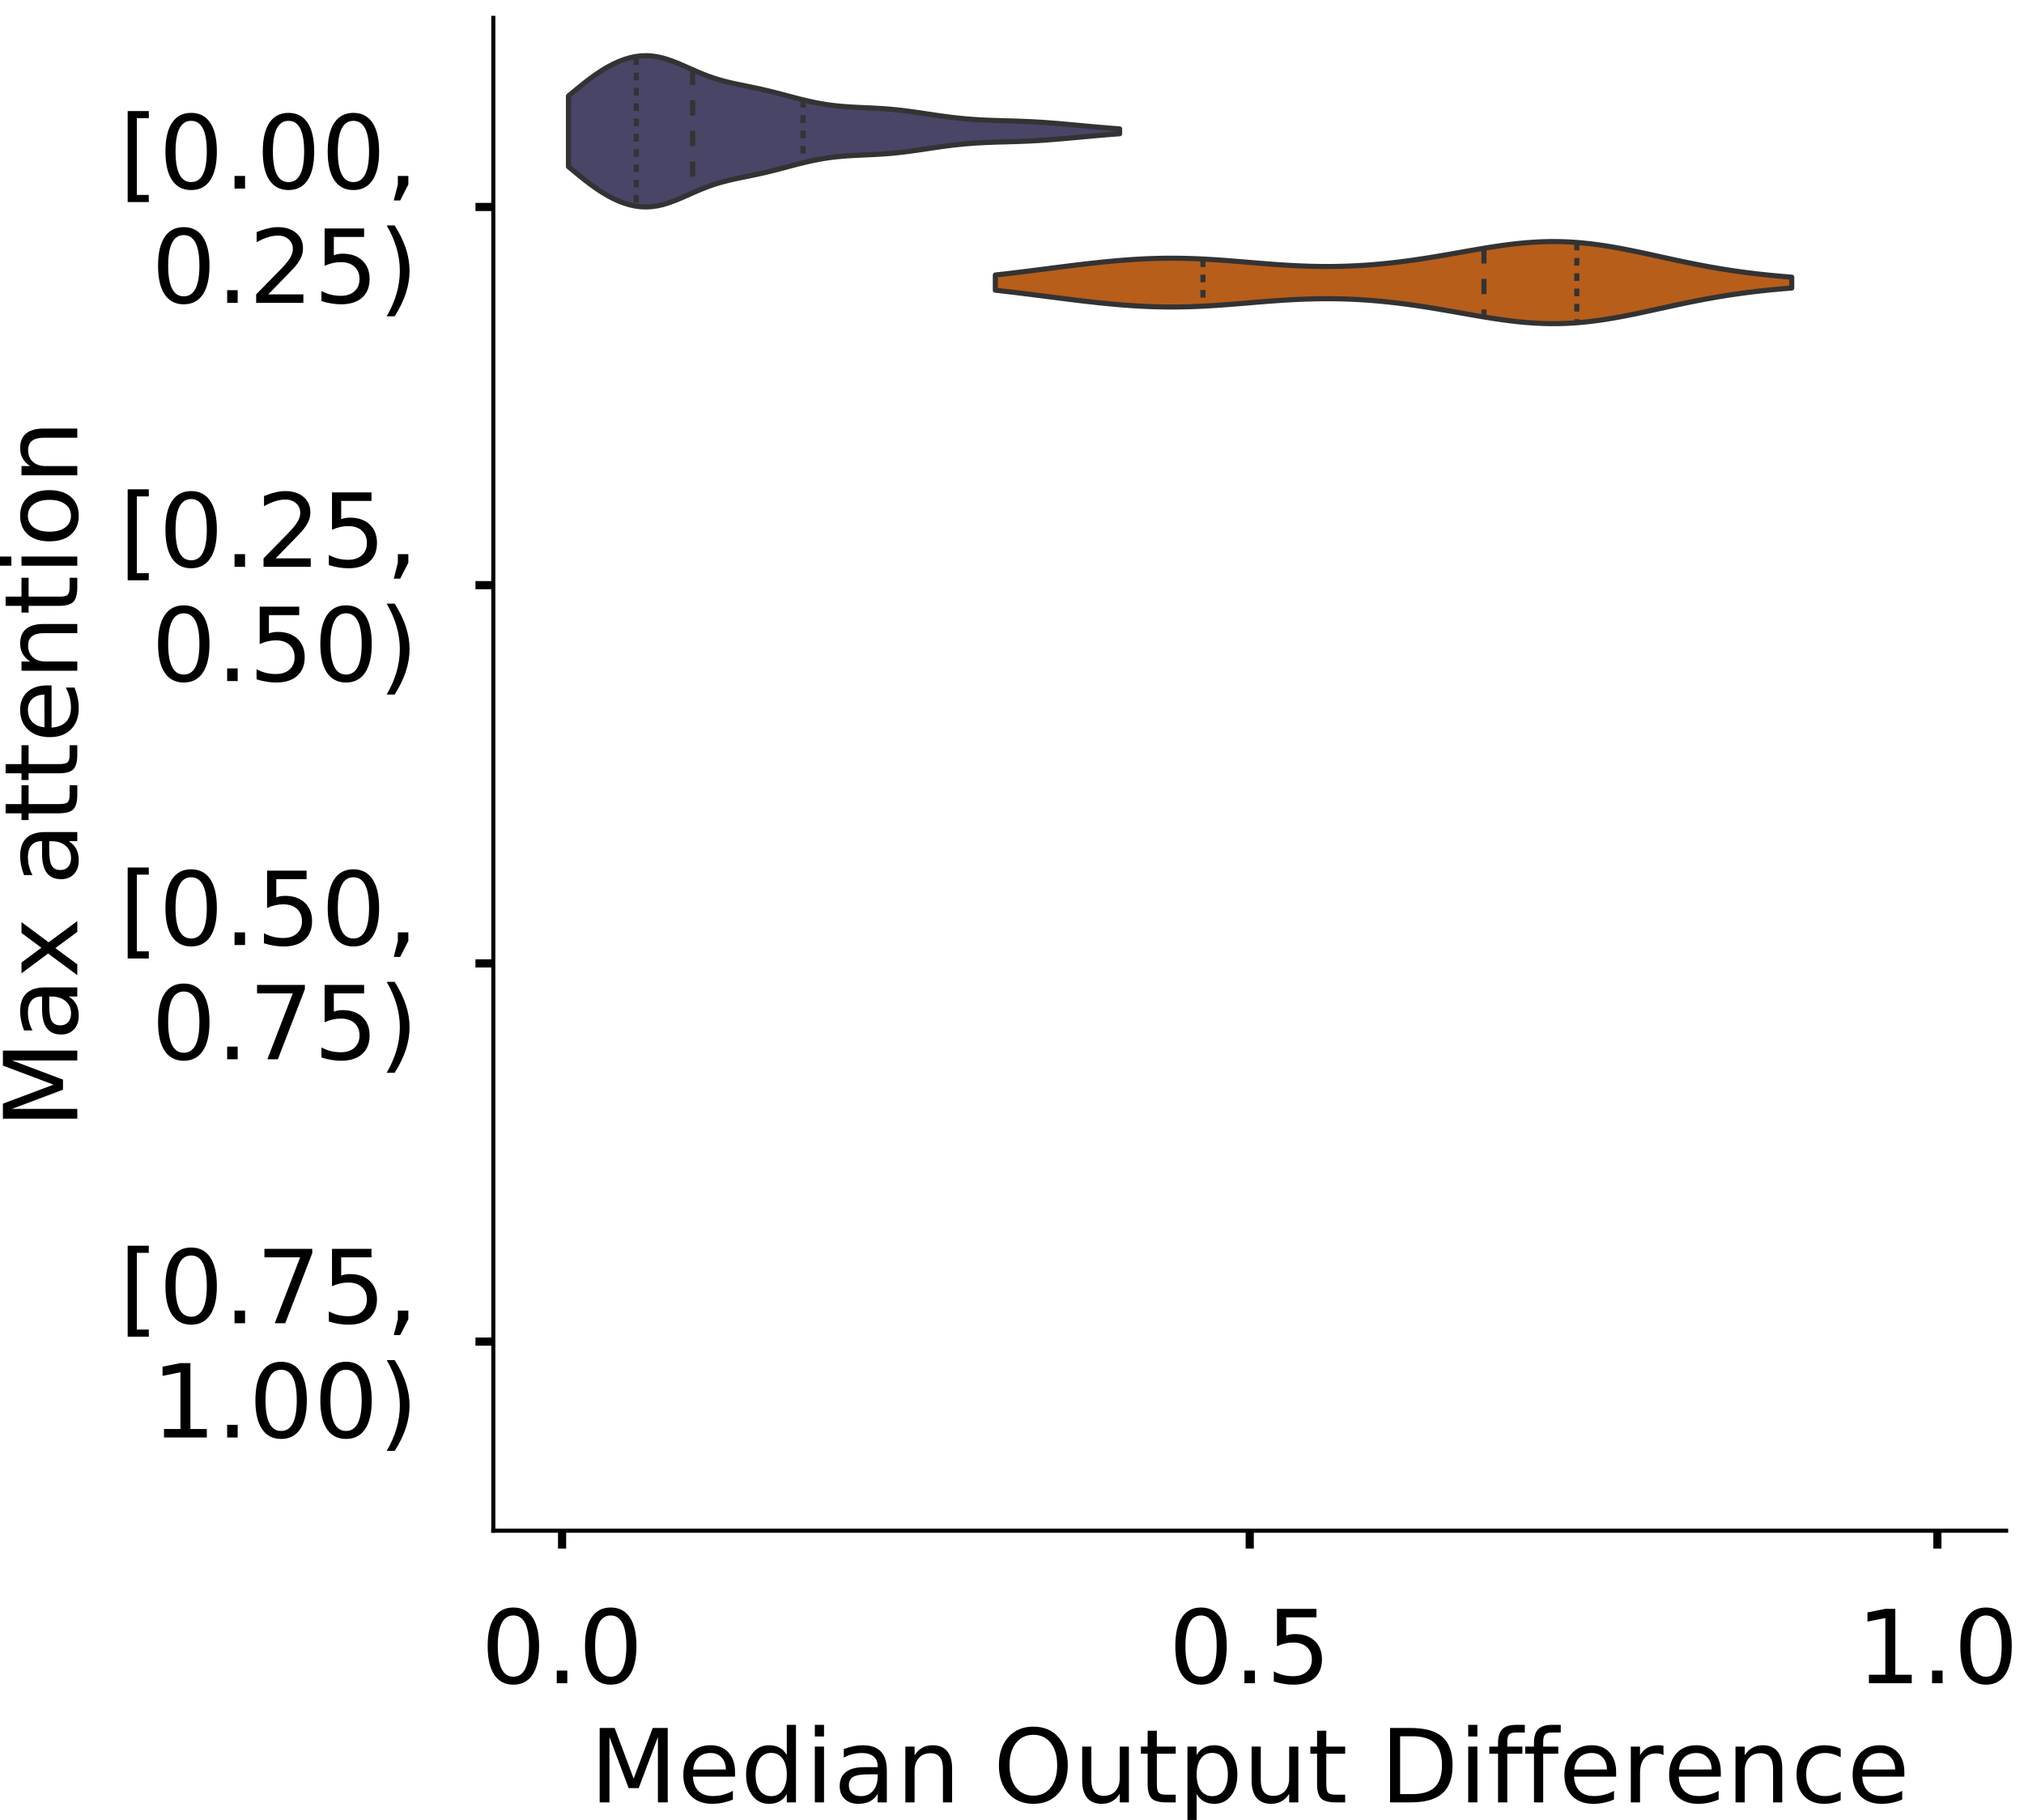<?xml version="1.0" encoding="utf-8" standalone="no"?>
<!DOCTYPE svg PUBLIC "-//W3C//DTD SVG 1.1//EN"
  "http://www.w3.org/Graphics/SVG/1.1/DTD/svg11.dtd">
<!-- Created with matplotlib (https://matplotlib.org/) -->
<svg height="356.753pt" version="1.1" viewBox="0 0 396.753 356.753" width="396.753pt" xmlns="http://www.w3.org/2000/svg" xmlns:xlink="http://www.w3.org/1999/xlink">
 <defs>
  <style type="text/css">
*{stroke-linecap:butt;stroke-linejoin:round;}
  </style>
 </defs>
 <g id="figure_1">
  <g id="patch_1">
   <path d="M 0 356.753 
L 396.753 356.753 
L 396.753 0 
L 0 0 
z
" style="fill:#ffffff;"/>
  </g>
  <g id="axes_1">
   <g id="patch_2">
    <path d="M 96.7 300.053 
L 393.253 300.053 
L 393.253 3.5 
L 96.7 3.5 
z
" style="fill:#ffffff;"/>
   </g>
   <g id="PolyCollection_1">
    <defs>
     <path d="M 111.432 -324.085 
L 111.432 -337.938 
L 112.523 -338.844 
L 113.614 -339.741 
L 114.706 -340.613 
L 115.797 -341.445 
L 116.889 -342.225 
L 117.98 -342.945 
L 119.071 -343.597 
L 120.163 -344.176 
L 121.254 -344.677 
L 122.345 -345.095 
L 123.437 -345.425 
L 124.528 -345.662 
L 125.62 -345.801 
L 126.711 -345.839 
L 127.802 -345.777 
L 128.894 -345.617 
L 129.985 -345.365 
L 131.076 -345.034 
L 132.168 -344.637 
L 133.259 -344.192 
L 134.35 -343.718 
L 135.442 -343.232 
L 136.533 -342.754 
L 137.625 -342.297 
L 138.716 -341.872 
L 139.807 -341.486 
L 140.899 -341.141 
L 141.99 -340.836 
L 143.081 -340.564 
L 144.173 -340.318 
L 145.264 -340.089 
L 146.356 -339.868 
L 147.447 -339.645 
L 148.538 -339.414 
L 149.63 -339.171 
L 150.721 -338.914 
L 151.812 -338.643 
L 152.904 -338.361 
L 153.995 -338.072 
L 155.087 -337.782 
L 156.178 -337.496 
L 157.269 -337.22 
L 158.361 -336.961 
L 159.452 -336.722 
L 160.543 -336.507 
L 161.635 -336.319 
L 162.726 -336.159 
L 163.818 -336.026 
L 164.909 -335.918 
L 166 -335.832 
L 167.092 -335.763 
L 168.183 -335.707 
L 169.274 -335.657 
L 170.366 -335.608 
L 171.457 -335.554 
L 172.548 -335.49 
L 173.64 -335.415 
L 174.731 -335.324 
L 175.823 -335.218 
L 176.914 -335.097 
L 178.005 -334.961 
L 179.097 -334.814 
L 180.188 -334.658 
L 181.279 -334.496 
L 182.371 -334.332 
L 183.462 -334.171 
L 184.554 -334.014 
L 185.645 -333.866 
L 186.736 -333.73 
L 187.828 -333.607 
L 188.919 -333.498 
L 190.01 -333.404 
L 191.102 -333.325 
L 192.193 -333.259 
L 193.285 -333.206 
L 194.376 -333.162 
L 195.467 -333.126 
L 196.559 -333.094 
L 197.65 -333.063 
L 198.741 -333.031 
L 199.833 -332.995 
L 200.924 -332.953 
L 202.015 -332.904 
L 203.107 -332.845 
L 204.198 -332.779 
L 205.29 -332.704 
L 206.381 -332.621 
L 207.472 -332.532 
L 208.564 -332.438 
L 209.655 -332.341 
L 210.746 -332.241 
L 211.838 -332.141 
L 212.929 -332.04 
L 214.021 -331.941 
L 215.112 -331.844 
L 216.203 -331.749 
L 217.295 -331.658 
L 218.386 -331.572 
L 219.477 -331.491 
L 219.477 -330.533 
L 219.477 -330.533 
L 218.386 -330.452 
L 217.295 -330.366 
L 216.203 -330.275 
L 215.112 -330.18 
L 214.021 -330.083 
L 212.929 -329.983 
L 211.838 -329.883 
L 210.746 -329.782 
L 209.655 -329.683 
L 208.564 -329.585 
L 207.472 -329.491 
L 206.381 -329.403 
L 205.29 -329.32 
L 204.198 -329.245 
L 203.107 -329.178 
L 202.015 -329.12 
L 200.924 -329.071 
L 199.833 -329.029 
L 198.741 -328.993 
L 197.65 -328.961 
L 196.559 -328.93 
L 195.467 -328.898 
L 194.376 -328.861 
L 193.285 -328.818 
L 192.193 -328.764 
L 191.102 -328.699 
L 190.01 -328.62 
L 188.919 -328.526 
L 187.828 -328.417 
L 186.736 -328.294 
L 185.645 -328.157 
L 184.554 -328.009 
L 183.462 -327.853 
L 182.371 -327.691 
L 181.279 -327.528 
L 180.188 -327.366 
L 179.097 -327.21 
L 178.005 -327.062 
L 176.914 -326.927 
L 175.823 -326.805 
L 174.731 -326.699 
L 173.64 -326.609 
L 172.548 -326.533 
L 171.457 -326.47 
L 170.366 -326.416 
L 169.274 -326.367 
L 168.183 -326.317 
L 167.092 -326.26 
L 166 -326.192 
L 164.909 -326.106 
L 163.818 -325.998 
L 162.726 -325.865 
L 161.635 -325.705 
L 160.543 -325.517 
L 159.452 -325.302 
L 158.361 -325.063 
L 157.269 -324.803 
L 156.178 -324.528 
L 155.087 -324.242 
L 153.995 -323.952 
L 152.904 -323.663 
L 151.812 -323.381 
L 150.721 -323.11 
L 149.63 -322.852 
L 148.538 -322.609 
L 147.447 -322.379 
L 146.356 -322.156 
L 145.264 -321.934 
L 144.173 -321.705 
L 143.081 -321.46 
L 141.99 -321.188 
L 140.899 -320.883 
L 139.807 -320.538 
L 138.716 -320.152 
L 137.625 -319.727 
L 136.533 -319.27 
L 135.442 -318.791 
L 134.35 -318.306 
L 133.259 -317.831 
L 132.168 -317.387 
L 131.076 -316.99 
L 129.985 -316.658 
L 128.894 -316.407 
L 127.802 -316.247 
L 126.711 -316.184 
L 125.62 -316.223 
L 124.528 -316.362 
L 123.437 -316.598 
L 122.345 -316.928 
L 121.254 -317.346 
L 120.163 -317.847 
L 119.071 -318.426 
L 117.98 -319.079 
L 116.889 -319.798 
L 115.797 -320.579 
L 114.706 -321.411 
L 113.614 -322.283 
L 112.523 -323.18 
L 111.432 -324.085 
z
" id="m8f52233821" style="stroke:#333333;"/>
    </defs>
    <g clip-path="url(#p1e3ca4cd68)">
     <use style="fill:#484566;stroke:#333333;" x="0" xlink:href="#m8f52233821" y="356.753"/>
    </g>
   </g>
   <g id="PolyCollection_2">
    <defs>
     <path d="M 195.108 -299.865 
L 195.108 -302.848 
L 196.685 -303.024 
L 198.262 -303.207 
L 199.839 -303.397 
L 201.416 -303.593 
L 202.993 -303.792 
L 204.57 -303.994 
L 206.147 -304.196 
L 207.723 -304.398 
L 209.3 -304.596 
L 210.877 -304.791 
L 212.454 -304.979 
L 214.031 -305.158 
L 215.608 -305.329 
L 217.185 -305.487 
L 218.762 -305.632 
L 220.339 -305.762 
L 221.916 -305.875 
L 223.493 -305.969 
L 225.07 -306.044 
L 226.646 -306.097 
L 228.223 -306.129 
L 229.8 -306.138 
L 231.377 -306.125 
L 232.954 -306.091 
L 234.531 -306.036 
L 236.108 -305.962 
L 237.685 -305.871 
L 239.262 -305.766 
L 240.839 -305.649 
L 242.416 -305.524 
L 243.993 -305.394 
L 245.569 -305.262 
L 247.146 -305.132 
L 248.723 -305.008 
L 250.3 -304.892 
L 251.877 -304.788 
L 253.454 -304.697 
L 255.031 -304.623 
L 256.608 -304.567 
L 258.185 -304.53 
L 259.762 -304.514 
L 261.339 -304.52 
L 262.916 -304.549 
L 264.492 -304.599 
L 266.069 -304.672 
L 267.646 -304.768 
L 269.223 -304.885 
L 270.8 -305.025 
L 272.377 -305.185 
L 273.954 -305.365 
L 275.531 -305.564 
L 277.108 -305.781 
L 278.685 -306.015 
L 280.262 -306.262 
L 281.839 -306.522 
L 283.415 -306.791 
L 284.992 -307.067 
L 286.569 -307.345 
L 288.146 -307.623 
L 289.723 -307.896 
L 291.3 -308.159 
L 292.877 -308.408 
L 294.454 -308.639 
L 296.031 -308.846 
L 297.608 -309.026 
L 299.185 -309.175 
L 300.761 -309.288 
L 302.338 -309.364 
L 303.915 -309.401 
L 305.492 -309.396 
L 307.069 -309.349 
L 308.646 -309.261 
L 310.223 -309.132 
L 311.8 -308.965 
L 313.377 -308.762 
L 314.954 -308.527 
L 316.531 -308.262 
L 318.108 -307.973 
L 319.684 -307.663 
L 321.261 -307.338 
L 322.838 -307.001 
L 324.415 -306.658 
L 325.992 -306.312 
L 327.569 -305.968 
L 329.146 -305.629 
L 330.723 -305.299 
L 332.3 -304.98 
L 333.877 -304.675 
L 335.454 -304.386 
L 337.031 -304.113 
L 338.607 -303.858 
L 340.184 -303.621 
L 341.761 -303.401 
L 343.338 -303.199 
L 344.915 -303.014 
L 346.492 -302.844 
L 348.069 -302.69 
L 349.646 -302.549 
L 351.223 -302.42 
L 351.223 -300.293 
L 351.223 -300.293 
L 349.646 -300.164 
L 348.069 -300.023 
L 346.492 -299.869 
L 344.915 -299.699 
L 343.338 -299.514 
L 341.761 -299.312 
L 340.184 -299.092 
L 338.607 -298.855 
L 337.031 -298.6 
L 335.454 -298.327 
L 333.877 -298.038 
L 332.3 -297.733 
L 330.723 -297.414 
L 329.146 -297.084 
L 327.569 -296.745 
L 325.992 -296.401 
L 324.415 -296.055 
L 322.838 -295.712 
L 321.261 -295.375 
L 319.684 -295.05 
L 318.108 -294.74 
L 316.531 -294.451 
L 314.954 -294.186 
L 313.377 -293.951 
L 311.8 -293.748 
L 310.223 -293.581 
L 308.646 -293.452 
L 307.069 -293.364 
L 305.492 -293.317 
L 303.915 -293.312 
L 302.338 -293.349 
L 300.761 -293.425 
L 299.185 -293.538 
L 297.608 -293.687 
L 296.031 -293.867 
L 294.454 -294.074 
L 292.877 -294.305 
L 291.3 -294.554 
L 289.723 -294.817 
L 288.146 -295.09 
L 286.569 -295.368 
L 284.992 -295.646 
L 283.415 -295.922 
L 281.839 -296.191 
L 280.262 -296.451 
L 278.685 -296.698 
L 277.108 -296.932 
L 275.531 -297.149 
L 273.954 -297.348 
L 272.377 -297.528 
L 270.8 -297.688 
L 269.223 -297.828 
L 267.646 -297.945 
L 266.069 -298.041 
L 264.492 -298.114 
L 262.916 -298.164 
L 261.339 -298.193 
L 259.762 -298.199 
L 258.185 -298.183 
L 256.608 -298.146 
L 255.031 -298.09 
L 253.454 -298.016 
L 251.877 -297.925 
L 250.3 -297.821 
L 248.723 -297.705 
L 247.146 -297.581 
L 245.569 -297.451 
L 243.993 -297.319 
L 242.416 -297.189 
L 240.839 -297.064 
L 239.262 -296.947 
L 237.685 -296.842 
L 236.108 -296.751 
L 234.531 -296.677 
L 232.954 -296.622 
L 231.377 -296.588 
L 229.8 -296.575 
L 228.223 -296.584 
L 226.646 -296.616 
L 225.07 -296.669 
L 223.493 -296.744 
L 221.916 -296.838 
L 220.339 -296.951 
L 218.762 -297.081 
L 217.185 -297.226 
L 215.608 -297.384 
L 214.031 -297.555 
L 212.454 -297.734 
L 210.877 -297.922 
L 209.3 -298.117 
L 207.723 -298.315 
L 206.147 -298.517 
L 204.57 -298.719 
L 202.993 -298.921 
L 201.416 -299.12 
L 199.839 -299.316 
L 198.262 -299.506 
L 196.685 -299.689 
L 195.108 -299.865 
z
" id="m7a073fb5fe" style="stroke:#333333;"/>
    </defs>
    <g clip-path="url(#p1e3ca4cd68)">
     <use style="fill:#b75e1a;stroke:#333333;" x="0" xlink:href="#m7a073fb5fe" y="356.753"/>
    </g>
   </g>
   <g id="patch_3">
    <path clip-path="url(#p1e3ca4cd68)" d="M 110.18 40.569 
L 110.18 40.569 
L 110.18 40.569 
L 110.18 40.569 
z
" style="fill:#484566;stroke:#333333;stroke-linejoin:miter;stroke-width:0.5;"/>
   </g>
   <g id="patch_4">
    <path clip-path="url(#p1e3ca4cd68)" d="M 110.18 40.569 
L 110.18 40.569 
L 110.18 40.569 
L 110.18 40.569 
z
" style="fill:#b75e1a;stroke:#333333;stroke-linejoin:miter;stroke-width:0.5;"/>
   </g>
   <g id="matplotlib.axis_1">
    <g id="xtick_1">
     <g id="line2d_1">
      <defs>
       <path d="M 0 0 
L 0 3.5 
" id="m0ec1ee0c8e" style="stroke:#000000;stroke-width:1.6;"/>
      </defs>
      <g>
       <use style="stroke:#000000;stroke-width:1.6;" x="110.18" xlink:href="#m0ec1ee0c8e" y="300.053"/>
      </g>
     </g>
     <g id="text_1">
      <!-- 0.0 -->
      <defs>
       <path d="M 31.781 66.406 
Q 24.172 66.406 20.328 58.906 
Q 16.5 51.422 16.5 36.375 
Q 16.5 21.391 20.328 13.891 
Q 24.172 6.391 31.781 6.391 
Q 39.453 6.391 43.281 13.891 
Q 47.125 21.391 47.125 36.375 
Q 47.125 51.422 43.281 58.906 
Q 39.453 66.406 31.781 66.406 
z
M 31.781 74.219 
Q 44.047 74.219 50.516 64.516 
Q 56.984 54.828 56.984 36.375 
Q 56.984 17.969 50.516 8.266 
Q 44.047 -1.422 31.781 -1.422 
Q 19.531 -1.422 13.062 8.266 
Q 6.594 17.969 6.594 36.375 
Q 6.594 54.828 13.062 64.516 
Q 19.531 74.219 31.781 74.219 
z
" id="DejaVuSans-48"/>
       <path d="M 10.688 12.406 
L 21 12.406 
L 21 0 
L 10.688 0 
z
" id="DejaVuSans-46"/>
      </defs>
      <g transform="translate(94.277 329.95)scale(0.2 -0.2)">
       <use xlink:href="#DejaVuSans-48"/>
       <use x="63.623" xlink:href="#DejaVuSans-46"/>
       <use x="95.41" xlink:href="#DejaVuSans-48"/>
      </g>
     </g>
    </g>
    <g id="xtick_2">
     <g id="line2d_2">
      <g>
       <use style="stroke:#000000;stroke-width:1.6;" x="244.977" xlink:href="#m0ec1ee0c8e" y="300.053"/>
      </g>
     </g>
     <g id="text_2">
      <!-- 0.5 -->
      <defs>
       <path d="M 10.797 72.906 
L 49.516 72.906 
L 49.516 64.594 
L 19.828 64.594 
L 19.828 46.734 
Q 21.969 47.469 24.109 47.828 
Q 26.266 48.188 28.422 48.188 
Q 40.625 48.188 47.75 41.5 
Q 54.891 34.812 54.891 23.391 
Q 54.891 11.625 47.562 5.094 
Q 40.234 -1.422 26.906 -1.422 
Q 22.312 -1.422 17.547 -0.641 
Q 12.797 0.141 7.719 1.703 
L 7.719 11.625 
Q 12.109 9.234 16.797 8.062 
Q 21.484 6.891 26.703 6.891 
Q 35.156 6.891 40.078 11.328 
Q 45.016 15.766 45.016 23.391 
Q 45.016 31 40.078 35.438 
Q 35.156 39.891 26.703 39.891 
Q 22.75 39.891 18.812 39.016 
Q 14.891 38.141 10.797 36.281 
z
" id="DejaVuSans-53"/>
      </defs>
      <g transform="translate(229.074 329.95)scale(0.2 -0.2)">
       <use xlink:href="#DejaVuSans-48"/>
       <use x="63.623" xlink:href="#DejaVuSans-46"/>
       <use x="95.41" xlink:href="#DejaVuSans-53"/>
      </g>
     </g>
    </g>
    <g id="xtick_3">
     <g id="line2d_3">
      <g>
       <use style="stroke:#000000;stroke-width:1.6;" x="379.774" xlink:href="#m0ec1ee0c8e" y="300.053"/>
      </g>
     </g>
     <g id="text_3">
      <!-- 1.0 -->
      <defs>
       <path d="M 12.406 8.297 
L 28.516 8.297 
L 28.516 63.922 
L 10.984 60.406 
L 10.984 69.391 
L 28.422 72.906 
L 38.281 72.906 
L 38.281 8.297 
L 54.391 8.297 
L 54.391 0 
L 12.406 0 
z
" id="DejaVuSans-49"/>
      </defs>
      <g transform="translate(363.871 329.95)scale(0.2 -0.2)">
       <use xlink:href="#DejaVuSans-49"/>
       <use x="63.623" xlink:href="#DejaVuSans-46"/>
       <use x="95.41" xlink:href="#DejaVuSans-48"/>
      </g>
     </g>
    </g>
    <g id="text_4">
     <!-- Median Output Difference -->
     <defs>
      <path d="M 9.812 72.906 
L 24.516 72.906 
L 43.109 23.297 
L 61.812 72.906 
L 76.516 72.906 
L 76.516 0 
L 66.891 0 
L 66.891 64.016 
L 48.094 14.016 
L 38.188 14.016 
L 19.391 64.016 
L 19.391 0 
L 9.812 0 
z
" id="DejaVuSans-77"/>
      <path d="M 56.203 29.594 
L 56.203 25.203 
L 14.891 25.203 
Q 15.484 15.922 20.484 11.062 
Q 25.484 6.203 34.422 6.203 
Q 39.594 6.203 44.453 7.469 
Q 49.312 8.734 54.109 11.281 
L 54.109 2.781 
Q 49.266 0.734 44.188 -0.344 
Q 39.109 -1.422 33.891 -1.422 
Q 20.797 -1.422 13.156 6.188 
Q 5.516 13.812 5.516 26.812 
Q 5.516 40.234 12.766 48.109 
Q 20.016 56 32.328 56 
Q 43.359 56 49.781 48.891 
Q 56.203 41.797 56.203 29.594 
z
M 47.219 32.234 
Q 47.125 39.594 43.094 43.984 
Q 39.062 48.391 32.422 48.391 
Q 24.906 48.391 20.391 44.141 
Q 15.875 39.891 15.188 32.172 
z
" id="DejaVuSans-101"/>
      <path d="M 45.406 46.391 
L 45.406 75.984 
L 54.391 75.984 
L 54.391 0 
L 45.406 0 
L 45.406 8.203 
Q 42.578 3.328 38.25 0.953 
Q 33.938 -1.422 27.875 -1.422 
Q 17.969 -1.422 11.734 6.484 
Q 5.516 14.406 5.516 27.297 
Q 5.516 40.188 11.734 48.094 
Q 17.969 56 27.875 56 
Q 33.938 56 38.25 53.625 
Q 42.578 51.266 45.406 46.391 
z
M 14.797 27.297 
Q 14.797 17.391 18.875 11.75 
Q 22.953 6.109 30.078 6.109 
Q 37.203 6.109 41.297 11.75 
Q 45.406 17.391 45.406 27.297 
Q 45.406 37.203 41.297 42.844 
Q 37.203 48.484 30.078 48.484 
Q 22.953 48.484 18.875 42.844 
Q 14.797 37.203 14.797 27.297 
z
" id="DejaVuSans-100"/>
      <path d="M 9.422 54.688 
L 18.406 54.688 
L 18.406 0 
L 9.422 0 
z
M 9.422 75.984 
L 18.406 75.984 
L 18.406 64.594 
L 9.422 64.594 
z
" id="DejaVuSans-105"/>
      <path d="M 34.281 27.484 
Q 23.391 27.484 19.188 25 
Q 14.984 22.516 14.984 16.5 
Q 14.984 11.719 18.141 8.906 
Q 21.297 6.109 26.703 6.109 
Q 34.188 6.109 38.703 11.406 
Q 43.219 16.703 43.219 25.484 
L 43.219 27.484 
z
M 52.203 31.203 
L 52.203 0 
L 43.219 0 
L 43.219 8.297 
Q 40.141 3.328 35.547 0.953 
Q 30.953 -1.422 24.312 -1.422 
Q 15.922 -1.422 10.953 3.297 
Q 6 8.016 6 15.922 
Q 6 25.141 12.172 29.828 
Q 18.359 34.516 30.609 34.516 
L 43.219 34.516 
L 43.219 35.406 
Q 43.219 41.609 39.141 45 
Q 35.062 48.391 27.688 48.391 
Q 23 48.391 18.547 47.266 
Q 14.109 46.141 10.016 43.891 
L 10.016 52.203 
Q 14.938 54.109 19.578 55.047 
Q 24.219 56 28.609 56 
Q 40.484 56 46.344 49.844 
Q 52.203 43.703 52.203 31.203 
z
" id="DejaVuSans-97"/>
      <path d="M 54.891 33.016 
L 54.891 0 
L 45.906 0 
L 45.906 32.719 
Q 45.906 40.484 42.875 44.328 
Q 39.844 48.188 33.797 48.188 
Q 26.516 48.188 22.312 43.547 
Q 18.109 38.922 18.109 30.906 
L 18.109 0 
L 9.078 0 
L 9.078 54.688 
L 18.109 54.688 
L 18.109 46.188 
Q 21.344 51.125 25.703 53.562 
Q 30.078 56 35.797 56 
Q 45.219 56 50.047 50.172 
Q 54.891 44.344 54.891 33.016 
z
" id="DejaVuSans-110"/>
      <path id="DejaVuSans-32"/>
      <path d="M 39.406 66.219 
Q 28.656 66.219 22.328 58.203 
Q 16.016 50.203 16.016 36.375 
Q 16.016 22.609 22.328 14.594 
Q 28.656 6.594 39.406 6.594 
Q 50.141 6.594 56.422 14.594 
Q 62.703 22.609 62.703 36.375 
Q 62.703 50.203 56.422 58.203 
Q 50.141 66.219 39.406 66.219 
z
M 39.406 74.219 
Q 54.734 74.219 63.906 63.938 
Q 73.094 53.656 73.094 36.375 
Q 73.094 19.141 63.906 8.859 
Q 54.734 -1.422 39.406 -1.422 
Q 24.031 -1.422 14.812 8.828 
Q 5.609 19.094 5.609 36.375 
Q 5.609 53.656 14.812 63.938 
Q 24.031 74.219 39.406 74.219 
z
" id="DejaVuSans-79"/>
      <path d="M 8.5 21.578 
L 8.5 54.688 
L 17.484 54.688 
L 17.484 21.922 
Q 17.484 14.156 20.5 10.266 
Q 23.531 6.391 29.594 6.391 
Q 36.859 6.391 41.078 11.031 
Q 45.312 15.672 45.312 23.688 
L 45.312 54.688 
L 54.297 54.688 
L 54.297 0 
L 45.312 0 
L 45.312 8.406 
Q 42.047 3.422 37.719 1 
Q 33.406 -1.422 27.688 -1.422 
Q 18.266 -1.422 13.375 4.438 
Q 8.5 10.297 8.5 21.578 
z
M 31.109 56 
z
" id="DejaVuSans-117"/>
      <path d="M 18.312 70.219 
L 18.312 54.688 
L 36.812 54.688 
L 36.812 47.703 
L 18.312 47.703 
L 18.312 18.016 
Q 18.312 11.328 20.141 9.422 
Q 21.969 7.516 27.594 7.516 
L 36.812 7.516 
L 36.812 0 
L 27.594 0 
Q 17.188 0 13.234 3.875 
Q 9.281 7.766 9.281 18.016 
L 9.281 47.703 
L 2.688 47.703 
L 2.688 54.688 
L 9.281 54.688 
L 9.281 70.219 
z
" id="DejaVuSans-116"/>
      <path d="M 18.109 8.203 
L 18.109 -20.797 
L 9.078 -20.797 
L 9.078 54.688 
L 18.109 54.688 
L 18.109 46.391 
Q 20.953 51.266 25.266 53.625 
Q 29.594 56 35.594 56 
Q 45.562 56 51.781 48.094 
Q 58.016 40.188 58.016 27.297 
Q 58.016 14.406 51.781 6.484 
Q 45.562 -1.422 35.594 -1.422 
Q 29.594 -1.422 25.266 0.953 
Q 20.953 3.328 18.109 8.203 
z
M 48.688 27.297 
Q 48.688 37.203 44.609 42.844 
Q 40.531 48.484 33.406 48.484 
Q 26.266 48.484 22.188 42.844 
Q 18.109 37.203 18.109 27.297 
Q 18.109 17.391 22.188 11.75 
Q 26.266 6.109 33.406 6.109 
Q 40.531 6.109 44.609 11.75 
Q 48.688 17.391 48.688 27.297 
z
" id="DejaVuSans-112"/>
      <path d="M 19.672 64.797 
L 19.672 8.109 
L 31.594 8.109 
Q 46.688 8.109 53.688 14.938 
Q 60.688 21.781 60.688 36.531 
Q 60.688 51.172 53.688 57.984 
Q 46.688 64.797 31.594 64.797 
z
M 9.812 72.906 
L 30.078 72.906 
Q 51.266 72.906 61.172 64.094 
Q 71.094 55.281 71.094 36.531 
Q 71.094 17.672 61.125 8.828 
Q 51.172 0 30.078 0 
L 9.812 0 
z
" id="DejaVuSans-68"/>
      <path d="M 37.109 75.984 
L 37.109 68.5 
L 28.516 68.5 
Q 23.688 68.5 21.797 66.547 
Q 19.922 64.594 19.922 59.516 
L 19.922 54.688 
L 34.719 54.688 
L 34.719 47.703 
L 19.922 47.703 
L 19.922 0 
L 10.891 0 
L 10.891 47.703 
L 2.297 47.703 
L 2.297 54.688 
L 10.891 54.688 
L 10.891 58.5 
Q 10.891 67.625 15.141 71.797 
Q 19.391 75.984 28.609 75.984 
z
" id="DejaVuSans-102"/>
      <path d="M 41.109 46.297 
Q 39.594 47.172 37.812 47.578 
Q 36.031 48 33.891 48 
Q 26.266 48 22.188 43.047 
Q 18.109 38.094 18.109 28.812 
L 18.109 0 
L 9.078 0 
L 9.078 54.688 
L 18.109 54.688 
L 18.109 46.188 
Q 20.953 51.172 25.484 53.578 
Q 30.031 56 36.531 56 
Q 37.453 56 38.578 55.875 
Q 39.703 55.766 41.062 55.516 
z
" id="DejaVuSans-114"/>
      <path d="M 48.781 52.594 
L 48.781 44.188 
Q 44.969 46.297 41.141 47.344 
Q 37.312 48.391 33.406 48.391 
Q 24.656 48.391 19.812 42.844 
Q 14.984 37.312 14.984 27.297 
Q 14.984 17.281 19.812 11.734 
Q 24.656 6.203 33.406 6.203 
Q 37.312 6.203 41.141 7.25 
Q 44.969 8.297 48.781 10.406 
L 48.781 2.094 
Q 45.016 0.344 40.984 -0.531 
Q 36.969 -1.422 32.422 -1.422 
Q 20.062 -1.422 12.781 6.344 
Q 5.516 14.109 5.516 27.297 
Q 5.516 40.672 12.859 48.328 
Q 20.219 56 33.016 56 
Q 37.156 56 41.109 55.141 
Q 45.062 54.297 48.781 52.594 
z
" id="DejaVuSans-99"/>
     </defs>
     <g transform="translate(115.589 353.306)scale(0.2 -0.2)">
      <use xlink:href="#DejaVuSans-77"/>
      <use x="86.279" xlink:href="#DejaVuSans-101"/>
      <use x="147.803" xlink:href="#DejaVuSans-100"/>
      <use x="211.279" xlink:href="#DejaVuSans-105"/>
      <use x="239.062" xlink:href="#DejaVuSans-97"/>
      <use x="300.342" xlink:href="#DejaVuSans-110"/>
      <use x="363.721" xlink:href="#DejaVuSans-32"/>
      <use x="395.508" xlink:href="#DejaVuSans-79"/>
      <use x="474.219" xlink:href="#DejaVuSans-117"/>
      <use x="537.598" xlink:href="#DejaVuSans-116"/>
      <use x="576.807" xlink:href="#DejaVuSans-112"/>
      <use x="640.283" xlink:href="#DejaVuSans-117"/>
      <use x="703.662" xlink:href="#DejaVuSans-116"/>
      <use x="742.871" xlink:href="#DejaVuSans-32"/>
      <use x="774.658" xlink:href="#DejaVuSans-68"/>
      <use x="851.66" xlink:href="#DejaVuSans-105"/>
      <use x="879.443" xlink:href="#DejaVuSans-102"/>
      <use x="914.648" xlink:href="#DejaVuSans-102"/>
      <use x="949.854" xlink:href="#DejaVuSans-101"/>
      <use x="1011.377" xlink:href="#DejaVuSans-114"/>
      <use x="1052.459" xlink:href="#DejaVuSans-101"/>
      <use x="1113.982" xlink:href="#DejaVuSans-110"/>
      <use x="1177.361" xlink:href="#DejaVuSans-99"/>
      <use x="1232.342" xlink:href="#DejaVuSans-101"/>
     </g>
    </g>
   </g>
   <g id="matplotlib.axis_2">
    <g id="ytick_1">
     <g id="line2d_4">
      <defs>
       <path d="M 0 0 
L -3.5 0 
" id="md2292129f4" style="stroke:#000000;stroke-width:1.6;"/>
      </defs>
      <g>
       <use style="stroke:#000000;stroke-width:1.6;" x="96.7" xlink:href="#md2292129f4" y="40.569"/>
      </g>
     </g>
     <g id="text_5">
      <!-- [0.00, -->
      <defs>
       <path d="M 8.594 75.984 
L 29.297 75.984 
L 29.297 69 
L 17.578 69 
L 17.578 -6.203 
L 29.297 -6.203 
L 29.297 -13.188 
L 8.594 -13.188 
z
" id="DejaVuSans-91"/>
       <path d="M 11.719 12.406 
L 22.016 12.406 
L 22.016 4 
L 14.016 -11.625 
L 7.719 -11.625 
L 11.719 4 
z
" id="DejaVuSans-44"/>
      </defs>
      <g transform="translate(23.309 36.97)scale(0.2 -0.2)">
       <use xlink:href="#DejaVuSans-91"/>
       <use x="39.014" xlink:href="#DejaVuSans-48"/>
       <use x="102.637" xlink:href="#DejaVuSans-46"/>
       <use x="134.424" xlink:href="#DejaVuSans-48"/>
       <use x="198.047" xlink:href="#DejaVuSans-48"/>
       <use x="261.67" xlink:href="#DejaVuSans-44"/>
      </g>
      <!-- 0.25) -->
      <defs>
       <path d="M 19.188 8.297 
L 53.609 8.297 
L 53.609 0 
L 7.328 0 
L 7.328 8.297 
Q 12.938 14.109 22.625 23.891 
Q 32.328 33.688 34.812 36.531 
Q 39.547 41.844 41.422 45.531 
Q 43.312 49.219 43.312 52.781 
Q 43.312 58.594 39.234 62.25 
Q 35.156 65.922 28.609 65.922 
Q 23.969 65.922 18.812 64.312 
Q 13.672 62.703 7.812 59.422 
L 7.812 69.391 
Q 13.766 71.781 18.938 73 
Q 24.125 74.219 28.422 74.219 
Q 39.75 74.219 46.484 68.547 
Q 53.219 62.891 53.219 53.422 
Q 53.219 48.922 51.531 44.891 
Q 49.859 40.875 45.406 35.406 
Q 44.188 33.984 37.641 27.219 
Q 31.109 20.453 19.188 8.297 
z
" id="DejaVuSans-50"/>
       <path d="M 8.016 75.875 
L 15.828 75.875 
Q 23.141 64.359 26.781 53.312 
Q 30.422 42.281 30.422 31.391 
Q 30.422 20.453 26.781 9.375 
Q 23.141 -1.703 15.828 -13.188 
L 8.016 -13.188 
Q 14.5 -2 17.703 9.062 
Q 20.906 20.125 20.906 31.391 
Q 20.906 42.672 17.703 53.656 
Q 14.5 64.656 8.016 75.875 
z
" id="DejaVuSans-41"/>
      </defs>
      <g transform="translate(29.666 59.365)scale(0.2 -0.2)">
       <use xlink:href="#DejaVuSans-48"/>
       <use x="63.623" xlink:href="#DejaVuSans-46"/>
       <use x="95.41" xlink:href="#DejaVuSans-50"/>
       <use x="159.033" xlink:href="#DejaVuSans-53"/>
       <use x="222.656" xlink:href="#DejaVuSans-41"/>
      </g>
     </g>
    </g>
    <g id="ytick_2">
     <g id="line2d_5">
      <g>
       <use style="stroke:#000000;stroke-width:1.6;" x="96.7" xlink:href="#md2292129f4" y="114.707"/>
      </g>
     </g>
     <g id="text_6">
      <!-- [0.25, -->
      <g transform="translate(23.309 111.108)scale(0.2 -0.2)">
       <use xlink:href="#DejaVuSans-91"/>
       <use x="39.014" xlink:href="#DejaVuSans-48"/>
       <use x="102.637" xlink:href="#DejaVuSans-46"/>
       <use x="134.424" xlink:href="#DejaVuSans-50"/>
       <use x="198.047" xlink:href="#DejaVuSans-53"/>
       <use x="261.67" xlink:href="#DejaVuSans-44"/>
      </g>
      <!-- 0.50) -->
      <g transform="translate(29.666 133.504)scale(0.2 -0.2)">
       <use xlink:href="#DejaVuSans-48"/>
       <use x="63.623" xlink:href="#DejaVuSans-46"/>
       <use x="95.41" xlink:href="#DejaVuSans-53"/>
       <use x="159.033" xlink:href="#DejaVuSans-48"/>
       <use x="222.656" xlink:href="#DejaVuSans-41"/>
      </g>
     </g>
    </g>
    <g id="ytick_3">
     <g id="line2d_6">
      <g>
       <use style="stroke:#000000;stroke-width:1.6;" x="96.7" xlink:href="#md2292129f4" y="188.846"/>
      </g>
     </g>
     <g id="text_7">
      <!-- [0.50, -->
      <g transform="translate(23.309 185.246)scale(0.2 -0.2)">
       <use xlink:href="#DejaVuSans-91"/>
       <use x="39.014" xlink:href="#DejaVuSans-48"/>
       <use x="102.637" xlink:href="#DejaVuSans-46"/>
       <use x="134.424" xlink:href="#DejaVuSans-53"/>
       <use x="198.047" xlink:href="#DejaVuSans-48"/>
       <use x="261.67" xlink:href="#DejaVuSans-44"/>
      </g>
      <!-- 0.75) -->
      <defs>
       <path d="M 8.203 72.906 
L 55.078 72.906 
L 55.078 68.703 
L 28.609 0 
L 18.312 0 
L 43.219 64.594 
L 8.203 64.594 
z
" id="DejaVuSans-55"/>
      </defs>
      <g transform="translate(29.666 207.642)scale(0.2 -0.2)">
       <use xlink:href="#DejaVuSans-48"/>
       <use x="63.623" xlink:href="#DejaVuSans-46"/>
       <use x="95.41" xlink:href="#DejaVuSans-55"/>
       <use x="159.033" xlink:href="#DejaVuSans-53"/>
       <use x="222.656" xlink:href="#DejaVuSans-41"/>
      </g>
     </g>
    </g>
    <g id="ytick_4">
     <g id="line2d_7">
      <g>
       <use style="stroke:#000000;stroke-width:1.6;" x="96.7" xlink:href="#md2292129f4" y="262.984"/>
      </g>
     </g>
     <g id="text_8">
      <!-- [0.75, -->
      <g transform="translate(23.309 259.385)scale(0.2 -0.2)">
       <use xlink:href="#DejaVuSans-91"/>
       <use x="39.014" xlink:href="#DejaVuSans-48"/>
       <use x="102.637" xlink:href="#DejaVuSans-46"/>
       <use x="134.424" xlink:href="#DejaVuSans-55"/>
       <use x="198.047" xlink:href="#DejaVuSans-53"/>
       <use x="261.67" xlink:href="#DejaVuSans-44"/>
      </g>
      <!-- 1.00) -->
      <g transform="translate(29.666 281.78)scale(0.2 -0.2)">
       <use xlink:href="#DejaVuSans-49"/>
       <use x="63.623" xlink:href="#DejaVuSans-46"/>
       <use x="95.41" xlink:href="#DejaVuSans-48"/>
       <use x="159.033" xlink:href="#DejaVuSans-48"/>
       <use x="222.656" xlink:href="#DejaVuSans-41"/>
      </g>
     </g>
    </g>
    <g id="text_9">
     <!-- Max attention -->
     <defs>
      <path d="M 54.891 54.688 
L 35.109 28.078 
L 55.906 0 
L 45.312 0 
L 29.391 21.484 
L 13.484 0 
L 2.875 0 
L 24.125 28.609 
L 4.688 54.688 
L 15.281 54.688 
L 29.781 35.203 
L 44.281 54.688 
z
" id="DejaVuSans-120"/>
      <path d="M 30.609 48.391 
Q 23.391 48.391 19.188 42.75 
Q 14.984 37.109 14.984 27.297 
Q 14.984 17.484 19.156 11.844 
Q 23.344 6.203 30.609 6.203 
Q 37.797 6.203 41.984 11.859 
Q 46.188 17.531 46.188 27.297 
Q 46.188 37.016 41.984 42.703 
Q 37.797 48.391 30.609 48.391 
z
M 30.609 56 
Q 42.328 56 49.016 48.375 
Q 55.719 40.766 55.719 27.297 
Q 55.719 13.875 49.016 6.219 
Q 42.328 -1.422 30.609 -1.422 
Q 18.844 -1.422 12.172 6.219 
Q 5.516 13.875 5.516 27.297 
Q 5.516 40.766 12.172 48.375 
Q 18.844 56 30.609 56 
z
" id="DejaVuSans-111"/>
     </defs>
     <g transform="translate(15.15 221.244)rotate(-90)scale(0.2 -0.2)">
      <use xlink:href="#DejaVuSans-77"/>
      <use x="86.279" xlink:href="#DejaVuSans-97"/>
      <use x="147.559" xlink:href="#DejaVuSans-120"/>
      <use x="206.738" xlink:href="#DejaVuSans-32"/>
      <use x="238.525" xlink:href="#DejaVuSans-97"/>
      <use x="299.805" xlink:href="#DejaVuSans-116"/>
      <use x="339.014" xlink:href="#DejaVuSans-116"/>
      <use x="378.223" xlink:href="#DejaVuSans-101"/>
      <use x="439.746" xlink:href="#DejaVuSans-110"/>
      <use x="503.125" xlink:href="#DejaVuSans-116"/>
      <use x="542.334" xlink:href="#DejaVuSans-105"/>
      <use x="570.117" xlink:href="#DejaVuSans-111"/>
      <use x="631.299" xlink:href="#DejaVuSans-110"/>
     </g>
    </g>
   </g>
   <g id="line2d_8">
    <path clip-path="url(#p1e3ca4cd68)" d="M 124.726 11.238 
L 124.726 40.245 
" style="fill:none;stroke:#333333;stroke-dasharray:1.5,1.5;stroke-dashoffset:0;"/>
   </g>
   <g id="line2d_9">
    <path clip-path="url(#p1e3ca4cd68)" d="M 135.767 13.643 
L 135.767 37.84 
" style="fill:none;stroke:#333333;stroke-dasharray:3,3;stroke-dashoffset:0;"/>
   </g>
   <g id="line2d_10">
    <path clip-path="url(#p1e3ca4cd68)" d="M 157.415 19.595 
L 157.415 31.888 
" style="fill:none;stroke:#333333;stroke-dasharray:1.5,1.5;stroke-dashoffset:0;"/>
   </g>
   <g id="line2d_11">
    <path clip-path="url(#p1e3ca4cd68)" d="M 235.808 50.837 
L 235.808 59.956 
" style="fill:none;stroke:#333333;stroke-dasharray:1.5,1.5;stroke-dashoffset:0;"/>
   </g>
   <g id="line2d_12">
    <path clip-path="url(#p1e3ca4cd68)" d="M 290.895 48.662 
L 290.895 62.131 
" style="fill:none;stroke:#333333;stroke-dasharray:3,3;stroke-dashoffset:0;"/>
   </g>
   <g id="line2d_13">
    <path clip-path="url(#p1e3ca4cd68)" d="M 309.092 47.572 
L 309.092 63.222 
" style="fill:none;stroke:#333333;stroke-dasharray:1.5,1.5;stroke-dashoffset:0;"/>
   </g>
   <g id="patch_5">
    <path d="M 96.7 300.053 
L 96.7 3.5 
" style="fill:none;stroke:#000000;stroke-linecap:square;stroke-linejoin:miter;stroke-width:0.8;"/>
   </g>
   <g id="patch_6">
    <path d="M 96.7 300.053 
L 393.253 300.053 
" style="fill:none;stroke:#000000;stroke-linecap:square;stroke-linejoin:miter;stroke-width:0.8;"/>
   </g>
  </g>
 </g>
 <defs>
  <clipPath id="p1e3ca4cd68">
   <rect height="296.553" width="296.553" x="96.7" y="3.5"/>
  </clipPath>
 </defs>
</svg>
